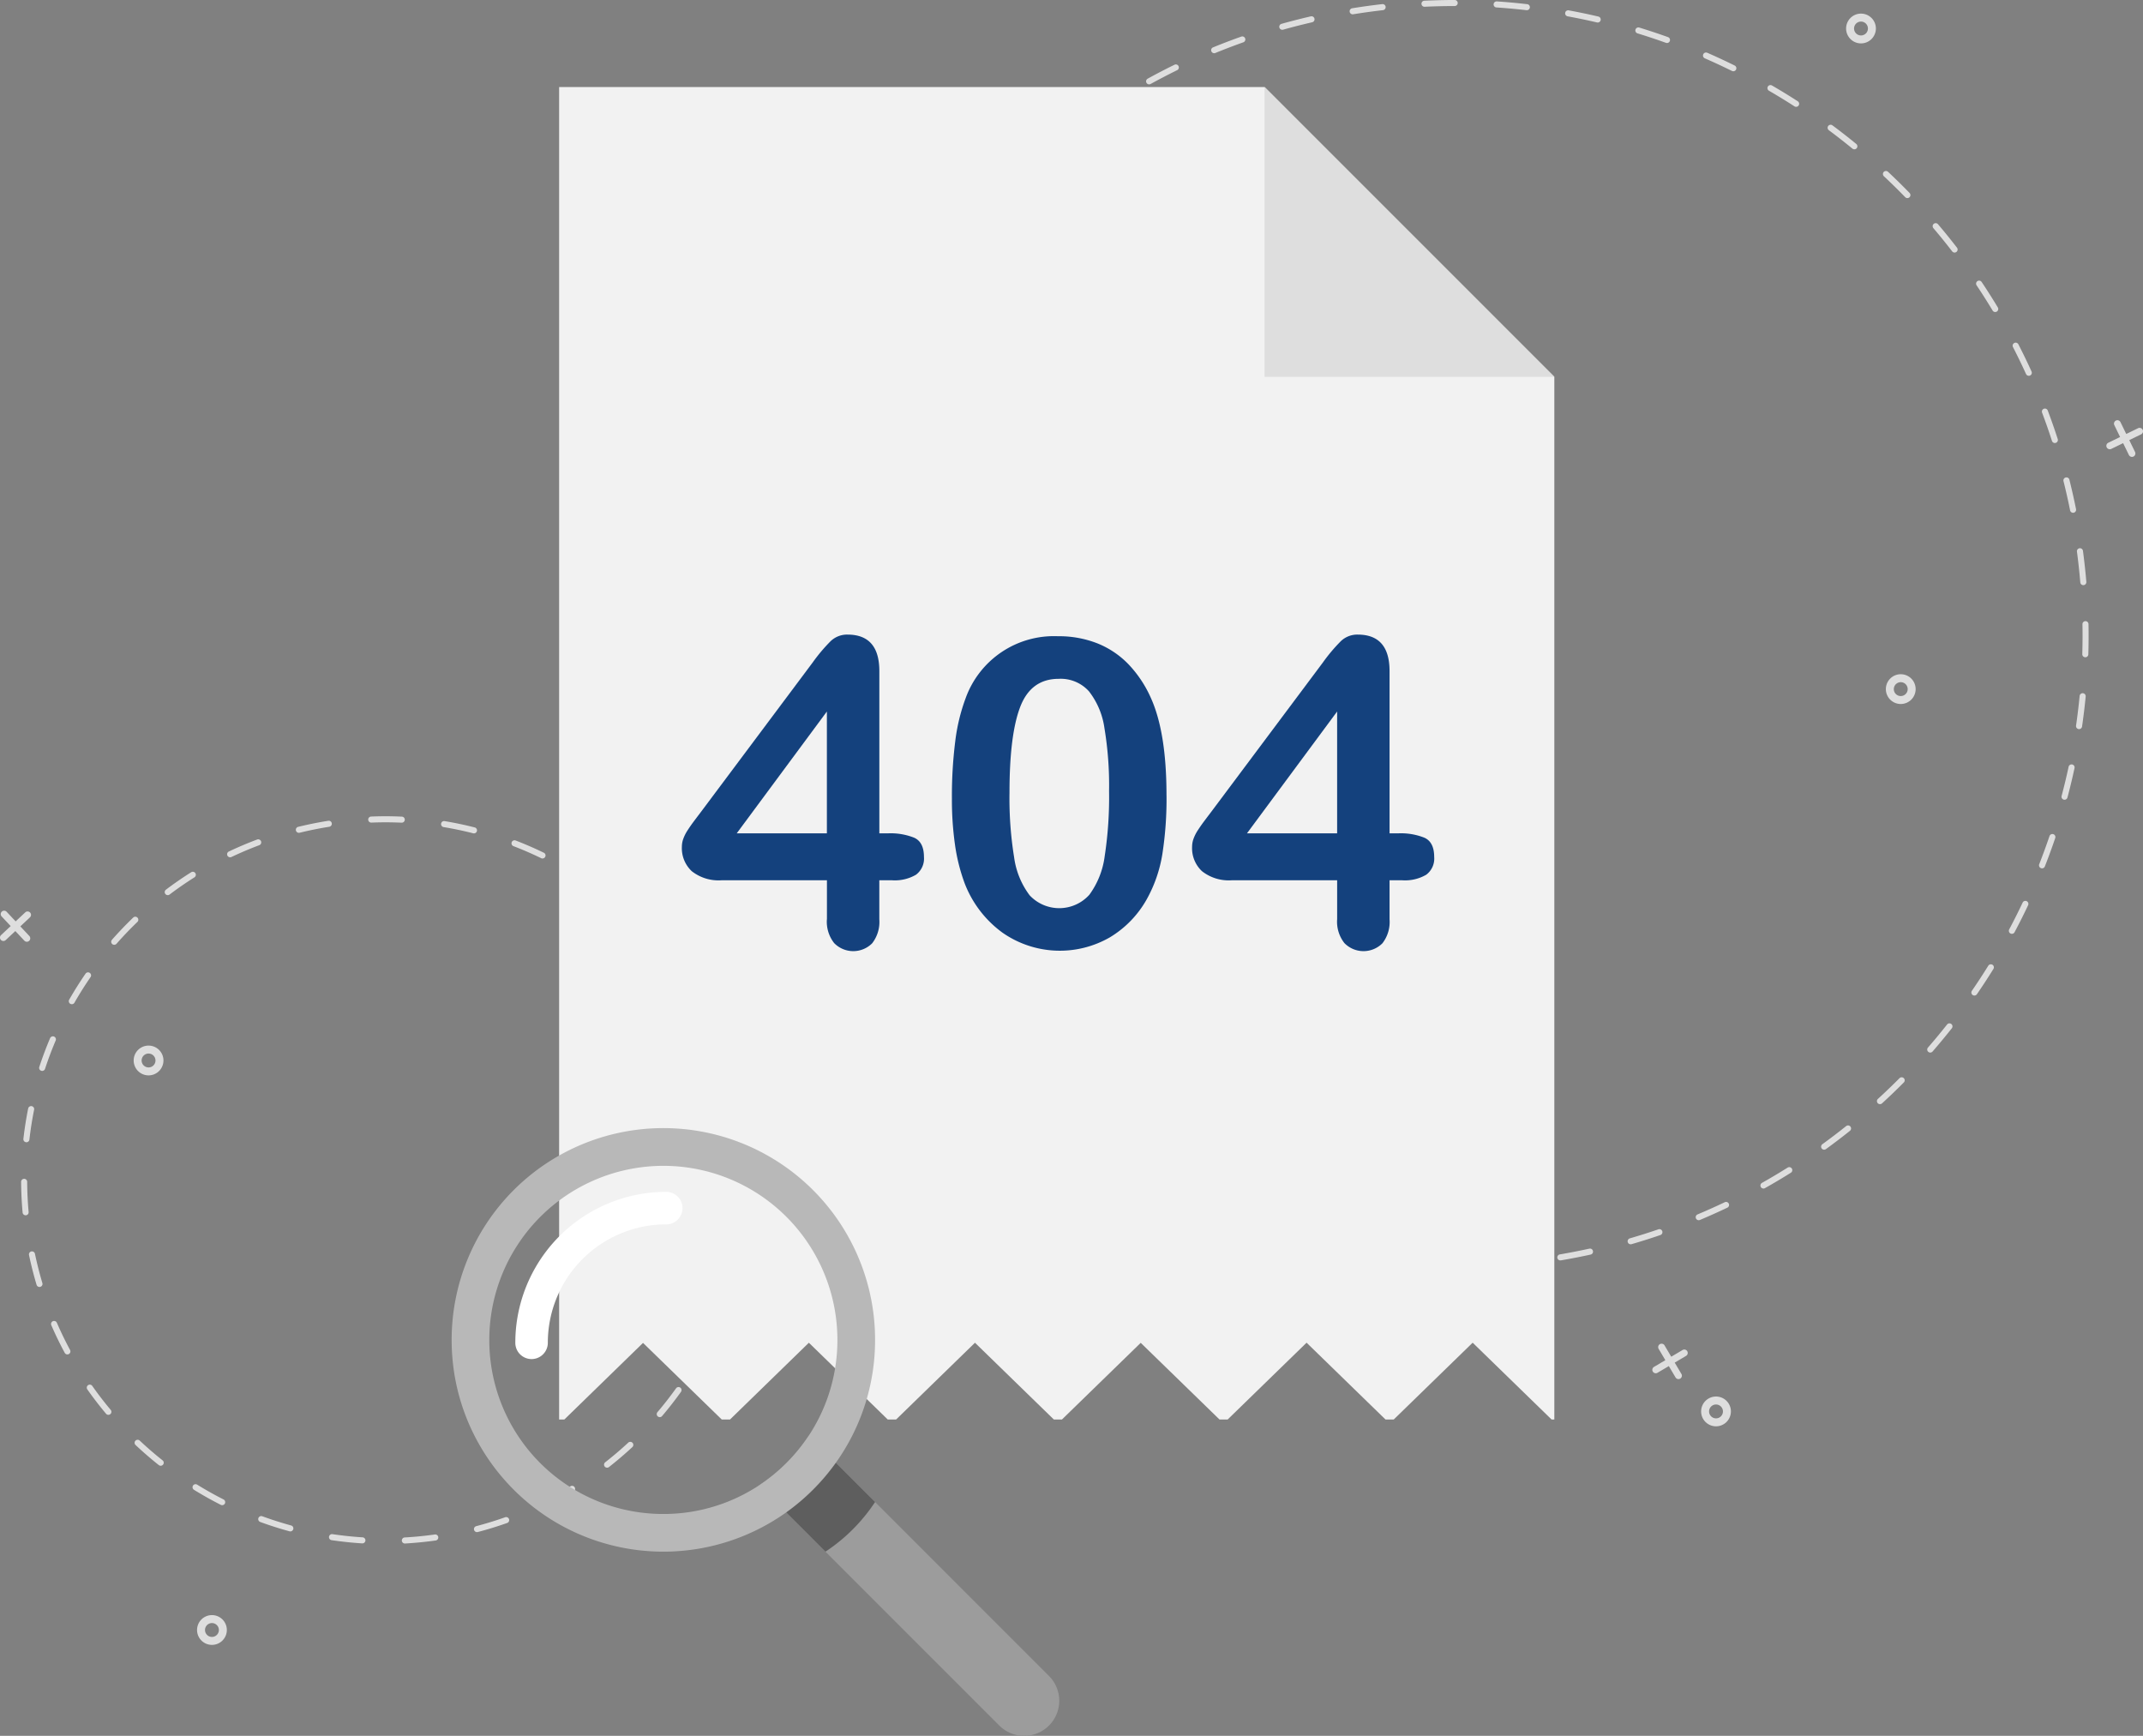 <svg id="Group_3592" data-name="Group 3592" xmlns="http://www.w3.org/2000/svg" xmlns:xlink="http://www.w3.org/1999/xlink" width="354.5" height="287.12" viewBox="0 0 354.5 287.12">
  <rect x="0" y="0" width="354.5" height="287.12" fill="#808080" stroke="none"/>
  <defs>
    <clipPath id="clip-path">
      <rect id="Rectangle_1388" data-name="Rectangle 1388" width="354.5" height="287.12" fill="none"/>
    </clipPath>
  </defs>
  <g id="Group_3591" data-name="Group 3591" clip-path="url(#clip-path)">
    <path id="Path_2368" data-name="Path 2368" d="M1166.129,944.759a.565.565,0,0,0-.775-.2l-1.876,1.109-1.109-1.876a.565.565,0,0,0-.974.575l1.109,1.876-1.876,1.109a.565.565,0,0,0,.575.974l1.876-1.109,1.109,1.876a.565.565,0,0,0,.973-.575l-1.109-1.876,1.876-1.109a.566.566,0,0,0,.2-.774" transform="translate(-887.018 -721.259)" fill="#dedede"/>
    <path id="Path_2369" data-name="Path 2369" d="M1197.082,985.544a2.463,2.463,0,1,1,2.463-2.463,2.465,2.465,0,0,1-2.463,2.463m0-3.609a1.147,1.147,0,1,0,1.146,1.147,1.148,1.148,0,0,0-1.146-1.147" transform="translate(-913.214 -749.623)" fill="#dedede"/>
    <path id="Path_2370" data-name="Path 2370" d="M140.847,1139.023a2.463,2.463,0,1,1,2.463-2.463,2.466,2.466,0,0,1-2.463,2.463m0-3.609a1.147,1.147,0,1,0,1.147,1.146,1.148,1.148,0,0,0-1.147-1.146" transform="translate(-105.786 -866.949)" fill="#dedede"/>
    <path id="Path_2371" data-name="Path 2371" d="M1298.891,14.487a2.463,2.463,0,1,1,2.463-2.463,2.466,2.466,0,0,1-2.463,2.463m0-3.609a1.147,1.147,0,1,0,1.147,1.147,1.148,1.148,0,0,0-1.147-1.147" transform="translate(-991.041 -7.309)" fill="#dedede"/>
    <path id="Path_2372" data-name="Path 2372" d="M1480.756,295.135a.566.566,0,0,0-.26.756l.954,1.959-1.959.954a.565.565,0,0,0,.5,1.016l1.959-.954.954,1.959a.565.565,0,0,0,1.017-.5l-.954-1.959,1.959-.954a.565.565,0,1,0-.5-1.016l-1.959.954-.955-1.959a.566.566,0,0,0-.756-.261" transform="translate(-1130.738 -225.569)" fill="#dedede"/>
    <path id="Path_2373" data-name="Path 2373" d="M1326.811,478.352a2.463,2.463,0,1,1,2.463-2.463,2.466,2.466,0,0,1-2.463,2.463m0-3.609a1.147,1.147,0,1,0,1.147,1.146,1.148,1.148,0,0,0-1.147-1.146" transform="translate(-1012.384 -361.906)" fill="#dedede"/>
    <path id="Path_2374" data-name="Path 2374" d="M.3,639.632a.565.565,0,0,0-.025.8l1.491,1.59L.178,643.512a.565.565,0,0,0,.369.978.562.562,0,0,0,.4-.153l1.589-1.491,1.491,1.59a.565.565,0,0,0,.825-.774l-1.491-1.59,1.59-1.491a.565.565,0,0,0-.774-.825l-1.59,1.491L1.1,639.658a.566.566,0,0,0-.8-.026" transform="translate(0 -488.844)" fill="#dedede"/>
    <path id="Path_2375" data-name="Path 2375" d="M96.336,739.122a2.463,2.463,0,1,1,2.463-2.463,2.466,2.466,0,0,1-2.463,2.463m0-3.609a1.147,1.147,0,1,0,1.146,1.147,1.148,1.148,0,0,0-1.146-1.147" transform="translate(-71.76 -561.248)" fill="#dedede"/>
    <path id="Path_2376" data-name="Path 2376" d="M78.389,693.439a.5.5,0,0,1-.028-1c1.653-.093,3.326-.258,4.973-.491a.5.5,0,0,1,.14.993c-1.675.236-3.376.4-5.057.5h-.029m-7.051-.022h-.032c-1.684-.105-3.384-.285-5.053-.533a.5.5,0,1,1,.147-.991c1.641.244,3.312.42,4.968.524a.5.5,0,0,1-.031,1m18.98-1.864a.5.5,0,0,1-.127-.986c1.607-.422,3.213-.916,4.774-1.47a.5.5,0,0,1,.335.945c-1.587.563-3.221,1.066-4.855,1.495a.5.5,0,0,1-.128.016m-30.895-.116a.5.5,0,0,1-.132-.018c-1.627-.444-3.256-.964-4.841-1.545a.5.5,0,1,1,.345-.941c1.558.571,3.16,1.082,4.76,1.519a.5.5,0,0,1-.132.985m42.2-4.114a.5.5,0,0,1-.223-.95c1.487-.736,2.96-1.545,4.378-2.4a.5.5,0,1,1,.52.857c-1.443.874-2.941,1.7-4.453,2.446a.5.5,0,0,1-.222.052m-53.472-.232a.5.5,0,0,1-.226-.054c-1.5-.763-2.995-1.6-4.431-2.486a.5.5,0,0,1,.527-.853c1.413.872,2.879,1.695,4.358,2.445a.5.5,0,0,1-.227.949m63.686-6.2a.5.5,0,0,1-.309-.9c1.306-1.022,2.586-2.112,3.8-3.241a.5.5,0,0,1,.682.735c-1.237,1.148-2.538,2.257-3.866,3.3a.5.5,0,0,1-.308.106m-73.852-.32a.5.5,0,0,1-.311-.109c-1.322-1.049-2.615-2.167-3.844-3.323a.5.5,0,0,1,.687-.73c1.208,1.136,2.48,2.236,3.78,3.267a.5.5,0,0,1-.312.894m82.561-8.041a.5.5,0,0,1-.382-.826c1.075-1.264,2.109-2.59,3.075-3.939a.5.5,0,0,1,.816.583c-.981,1.372-2.033,2.72-3.126,4.005a.5.5,0,0,1-.382.177m-91.213-.378a.5.5,0,0,1-.384-.179c-1.085-1.294-2.127-2.649-3.1-4.028a.5.5,0,0,1,.82-.577c.954,1.356,1.978,2.688,3.045,3.96a.5.5,0,0,1-.384.823m98.071-9.562a.5.5,0,0,1-.439-.743c.8-1.454,1.549-2.959,2.224-4.475a.5.5,0,1,1,.916.408c-.687,1.541-1.447,3.072-2.261,4.55a.5.5,0,0,1-.44.26m-104.85-.431a.5.5,0,0,1-.442-.264c-.8-1.485-1.546-3.023-2.217-4.572a.5.5,0,1,1,.92-.4c.66,1.522,1.393,3.034,2.179,4.495a.5.5,0,0,1-.441.739m109.578-10.683a.5.5,0,0,1-.479-.65c.492-1.586.922-3.211,1.277-4.83a.5.5,0,1,1,.979.215c-.362,1.647-.8,3.3-1.3,4.912a.5.5,0,0,1-.479.353m-114.192-.474a.5.5,0,0,1-.48-.358c-.482-1.612-.9-3.268-1.25-4.923a.5.5,0,0,1,.981-.206c.342,1.628.755,3.257,1.229,4.842a.5.5,0,0,1-.481.645m116.58-11.367-.049,0a.5.5,0,0,1-.45-.547c.16-1.65.252-3.328.271-4.988a.5.5,0,1,1,1,.012c-.02,1.688-.113,3.395-.276,5.073a.5.5,0,0,1-.5.453m-118.866-.492a.5.5,0,0,1-.5-.456c-.152-1.683-.234-3.39-.244-5.076a.5.5,0,0,1,.5-.5h0a.5.5,0,0,1,.5.5c.009,1.657.09,3.336.24,4.991a.5.5,0,0,1-.454.544l-.046,0m118.8-11.584a.5.5,0,0,1-.5-.448c-.176-1.645-.424-3.308-.738-4.943l-.012-.064a.5.5,0,0,1,.984-.191l.012.065c.319,1.662.572,3.353.751,5.026a.5.5,0,0,1-.445.552.459.459,0,0,1-.054,0m-118.665-.5a.524.524,0,0,1-.057,0,.5.5,0,0,1-.441-.555c.191-1.676.456-3.365.789-5.02a.5.5,0,1,1,.983.2c-.327,1.627-.588,3.287-.776,4.935a.5.5,0,0,1-.5.445m116.17-11.386a.5.5,0,0,1-.477-.349c-.5-1.583-1.08-3.161-1.713-4.692a.5.5,0,0,1,.926-.383c.645,1.557,1.231,3.162,1.743,4.772a.5.5,0,0,1-.478.653M18.378,615.27a.5.5,0,0,1-.476-.658c.526-1.6,1.127-3.2,1.787-4.756a.5.5,0,1,1,.923.392c-.649,1.528-1.24,3.1-1.758,4.677a.5.5,0,0,1-.476.345M127.16,604.608a.5.5,0,0,1-.438-.256c-.812-1.446-1.7-2.875-2.628-4.248a.5.5,0,1,1,.829-.563c.948,1.4,1.847,2.85,2.673,4.32a.5.5,0,0,1-.437.747m-103.875-.372a.5.5,0,0,1-.435-.75c.837-1.464,1.748-2.911,2.705-4.3a.5.5,0,1,1,.826.569c-.942,1.367-1.837,2.79-2.66,4.229a.5.5,0,0,1-.436.253m96.925-9.5a.5.5,0,0,1-.379-.172c-1.087-1.252-2.242-2.473-3.433-3.63a.5.5,0,1,1,.7-.719c1.211,1.176,2.385,2.418,3.491,3.691a.5.5,0,0,1-.378.83M30.3,594.41a.5.5,0,0,1-.376-.832c1.114-1.268,2.3-2.5,3.512-3.672a.5.5,0,1,1,.695.723c-1.2,1.15-2.357,2.364-3.453,3.611a.5.5,0,0,1-.377.17m81.109-7.94a.5.5,0,0,1-.3-.1c-1.317-1.009-2.694-1.974-4.091-2.869a.5.5,0,0,1,.541-.844c1.42.91,2.82,1.891,4.16,2.917a.5.5,0,0,1-.305.9m-72.265-.277a.5.5,0,0,1-.3-.9c1.346-1.018,2.752-1.99,4.179-2.889a.5.5,0,0,1,.534.848c-1.4.884-2.786,1.84-4.109,2.841a.5.5,0,0,1-.3.1m61.987-6.064a.5.5,0,0,1-.219-.05c-1.493-.725-3.035-1.4-4.583-1.991a.5.5,0,1,1,.36-.936c1.574.606,3.142,1.288,4.66,2.025a.5.5,0,0,1-.219.952m-51.664-.2a.5.5,0,0,1-.215-.954c1.523-.723,3.1-1.39,4.678-1.982a.5.5,0,0,1,.352.939c-1.554.582-3.1,1.238-4.6,1.949a.5.5,0,0,1-.215.048m40.323-3.951a.5.5,0,0,1-.124-.016c-1.608-.409-3.254-.755-4.89-1.026a.5.5,0,0,1,.164-.989c1.664.276,3.337.627,4.973,1.043a.5.5,0,0,1-.123.987m-28.947-.093a.5.5,0,0,1-.119-.988c1-.244,2.015-.467,3.027-.661.646-.124,1.3-.239,1.953-.342a.5.5,0,0,1,.157.99c-.639.1-1.286.215-1.921.337-1,.192-2,.41-2.978.651a.507.507,0,0,1-.12.014m17-1.679h-.023c-.878-.04-1.769-.06-2.647-.06-.779,0-1.57.016-2.349.047a.5.5,0,1,1-.04-1c.793-.032,1.6-.048,2.389-.048.893,0,1.8.021,2.692.061a.5.5,0,0,1-.022,1" transform="translate(-11.402 -438.135)" fill="#dedede"/>
    <path id="Path_2377" data-name="Path 2377" d="M687.107,209.765q-.433.028-.865.053a.5.5,0,0,1-.061-1h0c1.639-.093,3.3-.225,4.934-.4a.5.5,0,1,1,.1,1c-1.364.142-2.748.258-4.115.347m-7.818.214h-.038c-1.659-.017-3.338-.073-4.993-.169a.5.5,0,1,1,.058-1c1.638.095,3.3.151,4.945.167a.5.5,0,0,1,.028,1m18.811-1.5a.5.5,0,0,1-.116-.994c1.622-.277,3.256-.6,4.857-.947a.5.5,0,0,1,.215.979c-1.616.355-3.266.676-4.9.956l-.053.006m-30.71.7a.516.516,0,0,1-.1,0c-1.646-.207-3.309-.456-4.941-.74a.5.5,0,1,1,.172-.988c1.616.282,3.263.529,4.893.733a.5.5,0,0,1-.029,1m42.335-3.37a.5.5,0,0,1-.172-.982c1.577-.458,3.164-.96,4.717-1.493a.5.5,0,0,1,.325.948c-1.568.538-3.17,1.045-4.763,1.507a.508.508,0,0,1-.108.019m-54.074,1.206A.506.506,0,0,1,655.5,207c-1.612-.394-3.238-.834-4.832-1.306a.5.5,0,1,1,.285-.961c1.579.467,3.189.9,4.786,1.293a.5.5,0,0,1-.087.987m65.318-5.182a.5.5,0,0,1-.226-.963c1.515-.636,3.034-1.317,4.515-2.024a.5.5,0,0,1,.432.9c-1.5.714-3.029,1.4-4.559,2.044a.5.5,0,0,1-.162.038m-76.737,1.681a.5.5,0,0,1-.206-.03c-1.555-.577-3.119-1.2-4.647-1.85a.5.5,0,0,1,.393-.922c1.514.645,3.063,1.261,4.6,1.832a.5.5,0,0,1-.142.97m87.442-6.918a.5.5,0,0,1-.278-.937c1.428-.8,2.856-1.652,4.244-2.523a.5.5,0,0,1,.533.849c-1.4.879-2.844,1.737-4.286,2.548a.5.5,0,0,1-.213.064m-98.381,2.136a.5.5,0,0,1-.259-.053c-1.48-.75-2.962-1.547-4.4-2.366a.5.5,0,1,1,.5-.872c1.428.812,2.9,1.6,4.362,2.344a.5.5,0,0,1-.195.947m108.41-8.561a.5.5,0,0,1-.327-.906c1.328-.962,2.651-1.97,3.932-2.994a.5.5,0,0,1,.626.783c-1.293,1.034-2.629,2.051-3.97,3.023a.5.5,0,0,1-.261.094m-118.729,2.568a.5.5,0,0,1-.308-.082c-1.385-.913-2.766-1.872-4.105-2.849a.5.5,0,0,1,.591-.81c1.326.968,2.694,1.917,4.066,2.822a.5.5,0,0,1-.244.919m127.965-10.1a.5.5,0,0,1-.371-.87c1.21-1.108,2.41-2.26,3.568-3.424a.5.5,0,0,1,.711.707c-1.168,1.176-2.38,2.339-3.6,3.457a.5.5,0,0,1-.306.131m-137.534,2.978a.5.5,0,0,1-.354-.116c-1.271-1.063-2.534-2.172-3.754-3.294a.5.5,0,1,1,.679-.738c1.208,1.112,2.459,2.21,3.718,3.263a.5.5,0,0,1-.289.885M759.263,174.1a.5.5,0,0,1-.411-.829c1.078-1.239,2.14-2.52,3.158-3.809a.5.5,0,0,1,.787.622c-1.028,1.3-2.1,2.594-3.188,3.845a.5.5,0,0,1-.346.171m-154.555,3.356a.5.5,0,0,1-.4-.155c-1.142-1.2-2.271-2.444-3.354-3.7a.5.5,0,0,1,.758-.656c1.073,1.241,2.191,2.473,3.322,3.662a.5.5,0,0,1-.331.846m161.86-12.785a.5.5,0,0,1-.445-.784c.931-1.354,1.842-2.749,2.708-4.144a.5.5,0,0,1,.852.528c-.873,1.409-1.793,2.816-2.733,4.184a.5.5,0,0,1-.381.216M597,168.366a.5.5,0,0,1-.433-.2c-1-1.321-1.976-2.684-2.91-4.052a.5.5,0,0,1,.828-.565c.925,1.355,1.894,2.705,2.882,4.013a.5.5,0,0,1-.367.8m175.763-13.9a.5.5,0,0,1-.474-.736c.772-1.453,1.519-2.942,2.22-4.426a.5.5,0,1,1,.907.428c-.708,1.5-1.462,3-2.242,4.469a.5.5,0,0,1-.411.265m-182.384,3.992a.5.5,0,0,1-.465-.246c-.839-1.426-1.655-2.891-2.425-4.355a.5.5,0,0,1,.887-.467c.763,1.45,1.571,2.9,2.4,4.313a.5.5,0,0,1-.4.755M777.754,143.63a.5.5,0,0,1-.5-.684c.6-1.532,1.175-3.1,1.7-4.654a.5.5,0,1,1,.95.322c-.532,1.571-1.11,3.152-1.718,4.7a.5.5,0,0,1-.434.317m-192.823,4.233a.5.5,0,0,1-.491-.3c-.672-1.516-1.315-3.068-1.913-4.615a.5.5,0,0,1,.935-.362c.592,1.532,1.23,3.07,1.895,4.571a.5.5,0,0,1-.255.661.5.5,0,0,1-.171.042m196.546-15.579a.5.5,0,0,1-.517-.629c.423-1.591.812-3.214,1.157-4.821a.5.5,0,0,1,.98.21c-.349,1.623-.742,3.261-1.169,4.868a.5.5,0,0,1-.452.372M580.735,136.7a.5.5,0,0,1-.51-.351c-.493-1.582-.955-3.2-1.372-4.8a.5.5,0,0,1,.971-.252c.413,1.59.87,3.19,1.359,4.757a.5.5,0,0,1-.447.649m203.138-16.11a.51.51,0,0,1-.105,0,.5.5,0,0,1-.424-.568c.236-1.624.436-3.277.595-4.912a.5.5,0,1,1,1,.1c-.16,1.651-.362,3.32-.6,4.959a.5.5,0,0,1-.463.428m-206.031,4.54a.5.5,0,0,1-.524-.407c-.31-1.626-.585-3.285-.819-4.929a.5.5,0,0,1,.993-.141c.232,1.628.5,3.271.811,4.882a.5.5,0,0,1-.4.586.511.511,0,0,1-.062.008m207.067-16.422h-.048a.5.5,0,0,1-.486-.516c.048-1.641.058-3.305.028-4.948a.5.5,0,0,1,1-.018c.03,1.658.021,3.339-.028,5a.5.5,0,0,1-.468.485m-208.635,4.6a.5.5,0,0,1-.532-.462q-.045-.586-.082-1.171c-.082-1.267-.142-2.551-.178-3.818a.5.5,0,0,1,1-.029c.036,1.255.095,2.527.176,3.782q.037.579.081,1.16a.5.5,0,0,1-.462.538h-.005M784.58,96.785a.5.5,0,0,1-.532-.458c-.138-1.634-.317-3.289-.532-4.921l-.021-.159a.5.5,0,0,1,.994-.132l.021.161c.217,1.646.4,3.318.537,4.967a.5.5,0,0,1-.457.542h-.01m-208.531,4.593H576a.5.5,0,0,1-.482-.52c.063-1.657.168-3.335.31-4.986a.5.5,0,0,1,1,.086c-.141,1.635-.244,3.3-.307,4.938a.5.5,0,0,1-.468.481m206.83-16.563a.5.5,0,0,1-.523-.4c-.323-1.611-.69-3.235-1.089-4.826a.5.5,0,0,1,.973-.244c.4,1.607.773,3.246,1.1,4.873a.5.5,0,0,1-.46.6m-205.691,4.69a.489.489,0,0,1-.109,0,.5.5,0,0,1-.419-.572c.253-1.643.55-3.3.883-4.93a.5.5,0,0,1,.983.2c-.329,1.613-.623,3.256-.874,4.882a.5.5,0,0,1-.463.424M779.87,73.276a.5.5,0,0,1-.509-.347c-.5-1.563-1.054-3.134-1.632-4.671a.5.5,0,1,1,.938-.353c.584,1.551,1.139,3.138,1.648,4.716a.5.5,0,0,1-.445.655M579.687,77.822a.5.5,0,0,1-.516-.633c.44-1.6.926-3.213,1.443-4.792a.5.5,0,0,1,.953.312c-.512,1.564-.993,3.161-1.429,4.746a.5.5,0,0,1-.451.367M775.56,62.155a.5.5,0,0,1-.489-.293c-.681-1.495-1.406-2.993-2.158-4.453a.5.5,0,1,1,.892-.459c.758,1.474,1.491,2.987,2.179,4.5a.5.5,0,0,1-.424.708M583.51,66.509a.5.5,0,0,1-.5-.688c.62-1.539,1.286-3.084,1.98-4.593a.5.5,0,1,1,.911.419c-.687,1.494-1.347,3.025-1.961,4.549a.5.5,0,0,1-.433.313m186.5-14.9a.5.5,0,0,1-.462-.242c-.845-1.4-1.737-2.806-2.649-4.168a.5.5,0,0,1,.833-.558c.921,1.376,1.821,2.792,2.675,4.209a.5.5,0,0,1-.4.759M588.6,55.711a.5.5,0,0,1-.472-.74c.791-1.457,1.628-2.916,2.489-4.335a.5.5,0,1,1,.857.52c-.852,1.406-1.681,2.851-2.465,4.294a.5.5,0,0,1-.409.261M763.285,41.774a.5.5,0,0,1-.43-.194c-1-1.3-2.048-2.592-3.11-3.842a.5.5,0,0,1,.764-.649c1.072,1.262,2.128,2.566,3.14,3.879a.5.5,0,0,1-.364.806M594.879,45.566a.5.5,0,0,1-.443-.788c.951-1.358,1.948-2.712,2.963-4.023a.5.5,0,1,1,.793.614c-1,1.3-1.992,2.64-2.935,3.985a.5.5,0,0,1-.379.213m160.6-12.8a.5.5,0,0,1-.392-.151c-1.143-1.177-2.33-2.343-3.528-3.466a.5.5,0,1,1,.685-.732c1.209,1.133,2.408,2.31,3.562,3.5a.5.5,0,0,1-.327.849M602.267,36.2a.5.5,0,0,1-.408-.832c1.1-1.241,2.242-2.472,3.4-3.66a.5.5,0,1,1,.718.7c-1.145,1.176-2.277,2.4-3.366,3.625a.5.5,0,0,1-.343.168M746.7,24.695a.5.5,0,0,1-.35-.113c-1.27-1.04-2.582-2.065-3.9-3.045a.5.5,0,1,1,.6-.8c1.331.989,2.656,2.024,3.938,3.074a.5.5,0,0,1-.285.888M610.665,27.737a.5.5,0,0,1-.368-.873c1.232-1.108,2.507-2.2,3.789-3.248a.5.5,0,0,1,.634.776c-1.27,1.038-2.533,2.12-3.753,3.218a.5.5,0,0,1-.3.127m126.4-10.067a.5.5,0,0,1-.3-.079c-1.381-.891-2.8-1.76-4.222-2.584a.5.5,0,0,1,.5-.867c1.435.832,2.869,1.71,4.263,2.609a.5.5,0,0,1-.24.922M619.967,20.286a.5.5,0,0,1-.323-.909c1.349-.96,2.739-1.9,4.132-2.793a.5.5,0,0,1,.542.844c-1.379.885-2.757,1.816-4.093,2.766a.5.5,0,0,1-.258.092m106.714-8.5a.5.5,0,0,1-.254-.051c-1.473-.728-2.984-1.431-4.491-2.089a.5.5,0,0,1,.4-.919c1.521.664,3.047,1.374,4.534,2.109a.5.5,0,0,1-.19.95m-96.629,2.168a.5.5,0,0,1-.275-.94c1.452-.8,2.944-1.576,4.432-2.305a.5.5,0,1,1,.441.9c-1.474.722-2.951,1.491-4.39,2.283a.5.5,0,0,1-.209.061M715.7,7.111a.5.5,0,0,1-.2-.029c-1.549-.556-3.131-1.082-4.7-1.562a.5.5,0,0,1,.293-.959c1.587.485,3.185,1.016,4.749,1.578a.5.5,0,0,1-.137.972M640.812,8.8a.5.5,0,0,1-.222-.964c1.534-.628,3.1-1.227,4.668-1.781a.5.5,0,1,1,.335.945c-1.549.549-3.1,1.142-4.623,1.764a.5.5,0,0,1-.158.037m63.431-5.076a.5.5,0,0,1-.147-.012c-1.6-.375-3.236-.715-4.855-1.013a.5.5,0,0,1,.181-.986c1.634.3,3.283.644,4.9,1.023a.5.5,0,0,1-.082.988m-52.152,1.2a.5.5,0,0,1-.167-.983c1.595-.448,3.223-.863,4.84-1.236a.5.5,0,0,1,.225.977c-1.6.368-3.215.78-4.794,1.224a.5.5,0,0,1-.1.018m40.391-3.244a.5.5,0,0,1-.09,0c-1.631-.188-3.289-.338-4.928-.447a.5.5,0,1,1,.067-1c1.655.11,3.329.262,4.976.452a.5.5,0,0,1-.024,1m-28.744.678a.5.5,0,0,1-.112-1c1.02-.165,2.059-.317,3.087-.453.619-.082,1.245-.159,1.863-.229a.5.5,0,1,1,.114,1c-.612.07-1.233.146-1.845.227-1.019.134-2.047.285-3.058.449l-.048.005M680.574,1h-.033c-1.64,0-3.3.04-4.946.118a.5.5,0,0,1-.057-1h.009C677.205.042,678.885,0,680.541,0a.5.5,0,0,1,.033,1" transform="translate(-439.921 -0.001)" fill="#dedede"/>
    <path id="Path_2378" data-name="Path 2378" d="M557.268,109.062V281.525h-.453L543.758,268.82,530.7,281.525h-1.36L516.283,268.82l-13.059,12.706h-1.342l-13.035-12.682-13.034,12.682h-1.335l-13.049-12.7-13.049,12.7H447l-13.049-12.7-13.049,12.7h-1.361l-13.024-12.672L393.5,281.525h-.86V61.13h116.7Z" transform="translate(-300.146 -46.73)" fill="#f2f2f2"/>
    <path id="Path_2379" data-name="Path 2379" d="M935.986,109.062H888.054V61.13Z" transform="translate(-678.863 -46.73)" fill="#dedede"/>
    <path id="Path_2380" data-name="Path 2380" d="M502.845,492.674v-6.45H485.437a7.153,7.153,0,0,1-4.941-1.491,5.2,5.2,0,0,1-1.647-4.057,3.929,3.929,0,0,1,.243-1.335,6.885,6.885,0,0,1,.728-1.422q.485-.745,1.006-1.439t1.283-1.7L500.487,450.2a27.979,27.979,0,0,1,2.965-3.52,3.93,3.93,0,0,1,2.791-1.092q5.27,0,5.271,6.033v26.839H513a10.536,10.536,0,0,1,4.282.728q1.612.728,1.612,3.19a3.321,3.321,0,0,1-1.318,2.93,6.935,6.935,0,0,1-3.953.919h-2.115v6.45a5.76,5.76,0,0,1-1.179,3.97,4.416,4.416,0,0,1-6.293-.035,5.724,5.724,0,0,1-1.2-3.936m-14.911-14.217h14.911V458.311Z" transform="translate(-366.051 -340.623)" fill="#14417d"/>
    <path id="Path_2381" data-name="Path 2381" d="M703.956,473.047a59.467,59.467,0,0,1-.693,9.779,22.774,22.774,0,0,1-2.566,7.421,17.043,17.043,0,0,1-6.1,6.311,16.577,16.577,0,0,1-17.771-.763,18.142,18.142,0,0,1-6.293-8.253,30.645,30.645,0,0,1-1.578-6.363,52.891,52.891,0,0,1-.5-7.542A72.415,72.415,0,0,1,669,464.2a31.1,31.1,0,0,1,1.734-7.212,15.516,15.516,0,0,1,15.257-10.229,17.373,17.373,0,0,1,6.484,1.162,14.8,14.8,0,0,1,5.115,3.4,19.439,19.439,0,0,1,3.727,5.531q2.635,5.722,2.635,16.194m-9.5-.693a57.778,57.778,0,0,0-.763-10.385,12.784,12.784,0,0,0-2.566-6.1,6.285,6.285,0,0,0-4.993-2.063q-4.577,0-6.363,4.612t-1.786,14.217a61.1,61.1,0,0,0,.763,10.68,13.416,13.416,0,0,0,2.566,6.293,6.7,6.7,0,0,0,9.883-.087,13.767,13.767,0,0,0,2.531-6.346,64.665,64.665,0,0,0,.728-10.819" transform="translate(-510.988 -341.523)" fill="#14417d"/>
    <path id="Path_2382" data-name="Path 2382" d="M861.141,492.674v-6.45H843.734a7.153,7.153,0,0,1-4.941-1.491,5.2,5.2,0,0,1-1.647-4.057,3.928,3.928,0,0,1,.243-1.335,6.9,6.9,0,0,1,.728-1.422q.485-.745,1.006-1.439t1.283-1.7L858.783,450.2a27.979,27.979,0,0,1,2.965-3.52,3.93,3.93,0,0,1,2.791-1.092q5.27,0,5.271,6.033v26.839H871.3a10.535,10.535,0,0,1,4.282.728q1.612.728,1.612,3.19a3.32,3.32,0,0,1-1.318,2.93,6.934,6.934,0,0,1-3.953.919H869.81v6.45a5.759,5.759,0,0,1-1.179,3.97,4.416,4.416,0,0,1-6.293-.035,5.724,5.724,0,0,1-1.2-3.936m-14.911-14.217h14.911V458.311Z" transform="translate(-639.947 -340.623)" fill="#14417d"/>
    <path id="Path_2383" data-name="Path 2383" d="M581.038,1056.053h0a5.807,5.807,0,0,1-8.212,0L537.569,1020.8l-4.48-4.48a28.958,28.958,0,0,0,8.211-8.212l39.737,39.737a5.806,5.806,0,0,1,0,8.211" transform="translate(-407.514 -770.635)" fill="#9c9c9c"/>
    <path id="Path_2384" data-name="Path 2384" d="M548.884,1015.684l9.187,9.188a28.97,28.97,0,0,1-8.21,8.212h0l-4.707-4.708-4.48-4.48a28.959,28.959,0,0,0,8.211-8.212" transform="translate(-413.312 -776.429)" fill="#5e5e5e"/>
    <path id="Path_2385" data-name="Path 2385" d="M387.187,825.7a35.023,35.023,0,0,0-70.014,1.51,35.528,35.528,0,0,0,.221,3.961,34.757,34.757,0,0,0,3.352,11.466h0a35.15,35.15,0,0,0,10.684,12.776q1.1.811,2.263,1.537a35.044,35.044,0,0,0,38.821-1.211h0a35.213,35.213,0,0,0,8.211-8.21h0a34.867,34.867,0,0,0,6.492-20.318q0-.76-.032-1.51M352.2,856A28.76,28.76,0,0,1,323.4,827.209a28.809,28.809,0,0,1,32.55-28.549,28.8,28.8,0,0,1,25.036,28.549q0,.658-.03,1.308a28.647,28.647,0,0,1-4.713,14.53,28.971,28.971,0,0,1-8.211,8.213q-1.2.791-2.482,1.464A28.7,28.7,0,0,1,352.2,856" transform="translate(-242.46 -605.578)" fill="#b8b8b8"/>
    <path id="Path_2386" data-name="Path 2386" d="M364.568,864.554a2.689,2.689,0,0,1-2.689-2.689,24.969,24.969,0,0,1,24.97-24.969,2.689,2.689,0,0,1,0,5.378,19.592,19.592,0,0,0-19.592,19.592,2.689,2.689,0,0,1-2.689,2.689" transform="translate(-276.635 -639.756)" fill="#fff"/>
  </g>
</svg>
